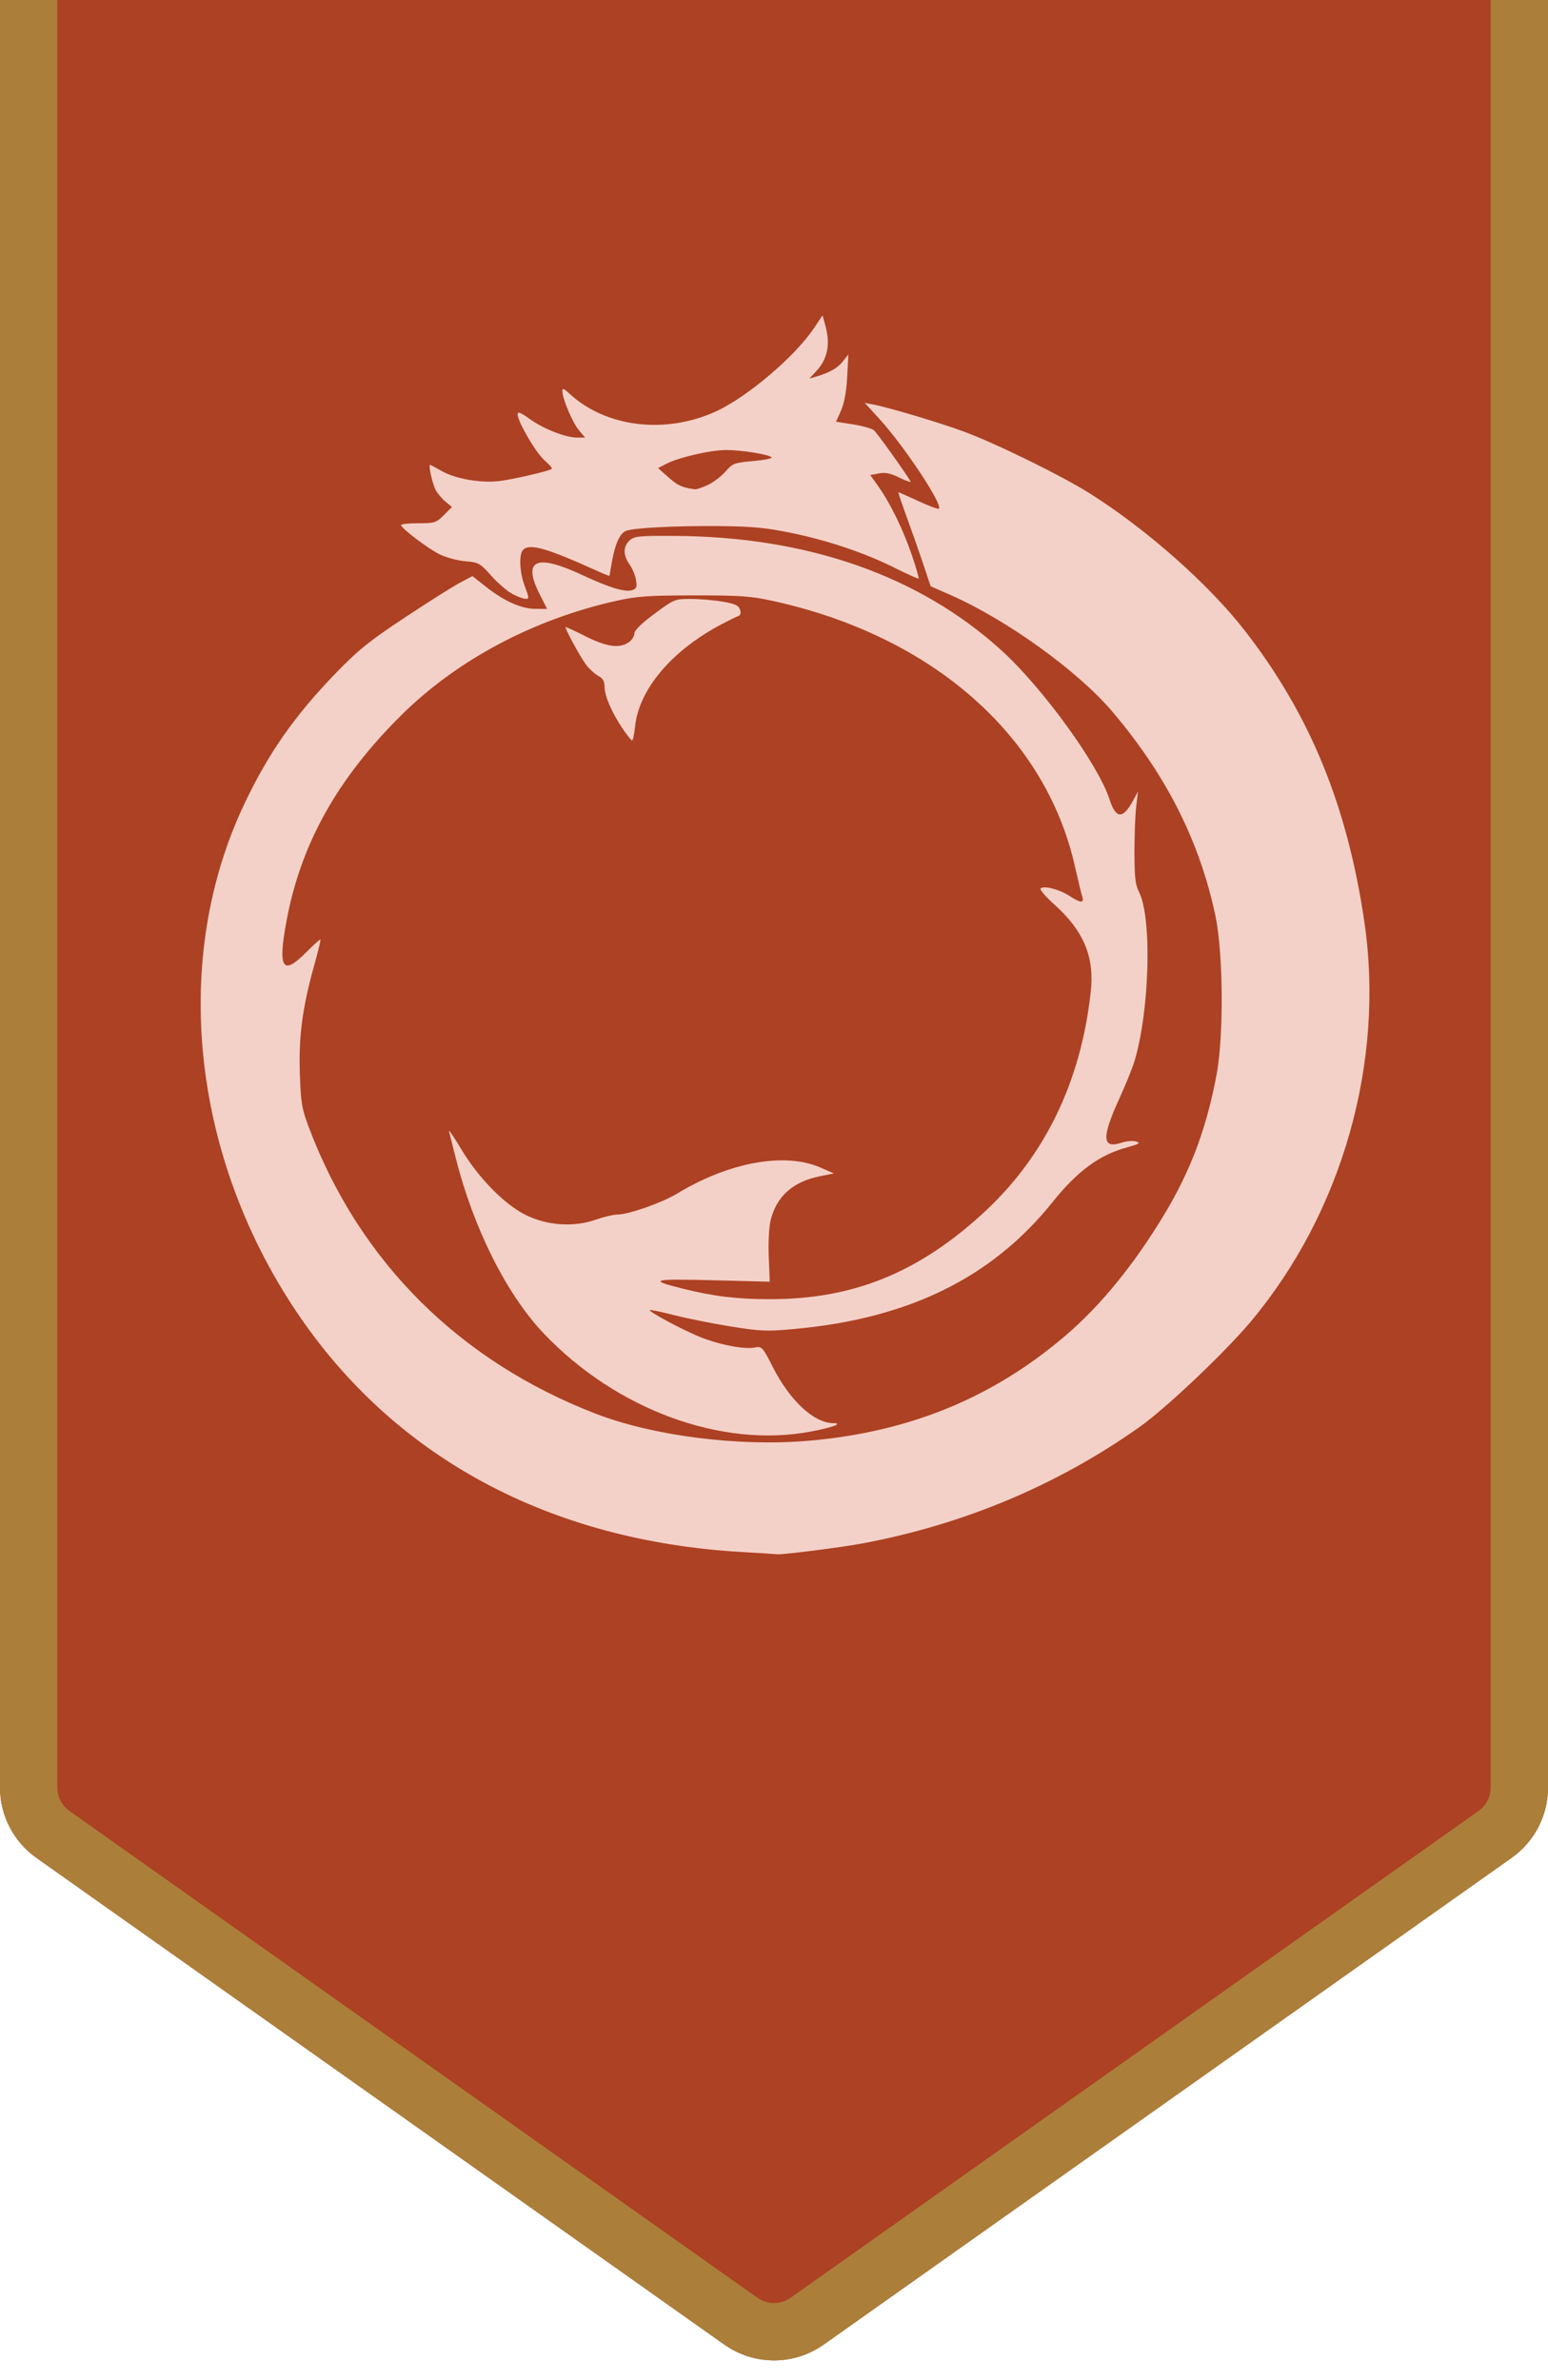 <svg width="54" height="83" viewBox="0 0 54 83" fill="none" xmlns="http://www.w3.org/2000/svg">
<g clip-path="url(#clip0_23_100)">
<g filter="url(#filter0_ii_23_100)">
<path d="M0 -2H54V62.346C54 63.32 53.528 64.233 52.733 64.796L28.733 81.774C27.694 82.509 26.306 82.509 25.267 81.774L1.267 64.796C0.473 64.233 0 63.32 0 62.346V-2Z" fill="#AD4123"/>
</g>
<path d="M1 -1H53V62.346C53 62.995 52.685 63.604 52.155 63.979L28.155 80.958C27.463 81.448 26.537 81.448 25.845 80.958L1.845 63.979C1.315 63.604 1 62.995 1 62.346V-1Z" stroke="#AB7F39" stroke-width="2"/>
<path d="M25.894 54.132C19.157 53.746 13.743 50.827 10.337 45.744C6.66 40.258 5.964 33.406 8.535 28.014C9.382 26.238 10.284 24.954 11.735 23.455C12.496 22.67 12.892 22.352 14.119 21.54C14.929 21.004 15.791 20.459 16.037 20.329L16.482 20.093L16.946 20.461C17.578 20.963 18.186 21.235 18.68 21.236L19.085 21.237L18.832 20.739C18.213 19.518 18.692 19.299 20.317 20.058C21.264 20.5 21.802 20.663 22.055 20.583C22.204 20.536 22.226 20.476 22.186 20.231C22.16 20.069 22.058 19.823 21.96 19.686C21.731 19.364 21.733 19.056 21.964 18.848C22.129 18.699 22.286 18.683 23.544 18.691C28.173 18.717 32.054 20.076 34.922 22.672C36.368 23.983 38.313 26.663 38.707 27.887C38.926 28.571 39.176 28.577 39.533 27.909L39.699 27.6L39.636 28.119C39.601 28.405 39.573 29.126 39.574 29.721C39.574 30.594 39.605 30.862 39.731 31.106C40.189 31.995 40.107 35.222 39.58 36.994C39.508 37.239 39.273 37.822 39.058 38.29C38.418 39.687 38.438 40.082 39.135 39.852C39.303 39.797 39.528 39.779 39.636 39.814C39.798 39.865 39.74 39.901 39.304 40.021C38.346 40.283 37.584 40.844 36.715 41.928C34.61 44.556 31.716 45.982 27.743 46.349C26.745 46.442 26.548 46.434 25.492 46.264C24.856 46.162 23.966 45.984 23.516 45.869C23.065 45.754 22.682 45.674 22.665 45.691C22.615 45.741 23.733 46.344 24.364 46.608C25.037 46.89 25.941 47.071 26.321 47C26.579 46.952 26.596 46.969 26.961 47.684C27.558 48.854 28.39 49.628 29.059 49.636C29.434 49.641 29.061 49.782 28.285 49.929C25.175 50.52 21.492 49.165 18.96 46.5C17.668 45.14 16.51 42.825 15.893 40.37C15.791 39.965 15.688 39.556 15.663 39.461C15.638 39.366 15.825 39.637 16.08 40.065C16.677 41.066 17.573 41.986 18.318 42.365C19.068 42.745 20.005 42.812 20.777 42.541C21.059 42.442 21.398 42.361 21.53 42.361C21.922 42.361 23.084 41.955 23.618 41.631C25.429 40.533 27.374 40.178 28.618 40.721L29.091 40.927L28.614 41.022C27.661 41.213 27.092 41.718 26.884 42.555C26.825 42.792 26.797 43.333 26.817 43.834L26.852 44.703L24.858 44.652C22.732 44.598 22.592 44.638 23.817 44.945C24.898 45.215 25.718 45.314 26.889 45.312C29.742 45.309 31.993 44.406 34.242 42.362C36.425 40.38 37.708 37.756 38.05 34.578C38.18 33.368 37.805 32.471 36.786 31.554C36.491 31.289 36.272 31.038 36.298 30.995C36.374 30.871 36.947 31.013 37.298 31.242C37.697 31.502 37.828 31.511 37.752 31.272C37.721 31.173 37.605 30.692 37.494 30.203C36.464 25.644 32.514 22.177 26.965 20.961C26.183 20.789 25.825 20.764 24.205 20.766C22.612 20.767 22.221 20.795 21.494 20.957C18.609 21.6 15.938 23.021 14 24.943C11.771 27.154 10.506 29.414 10.002 32.081C9.684 33.77 9.848 34.053 10.666 33.229C10.932 32.96 11.163 32.753 11.178 32.768C11.193 32.783 11.095 33.191 10.96 33.673C10.55 35.131 10.415 36.156 10.46 37.45C10.495 38.474 10.529 38.673 10.778 39.331C12.546 44.006 16.022 47.471 20.789 49.31C22.794 50.084 25.783 50.462 28.22 50.249C31.735 49.943 34.64 48.75 37.187 46.567C38.403 45.524 39.566 44.097 40.608 42.367C41.54 40.82 42.086 39.362 42.441 37.47C42.693 36.121 42.671 33.217 42.397 31.933C41.843 29.333 40.69 27.047 38.811 24.829C37.595 23.394 35.095 21.596 33.113 20.732L32.465 20.449L32.199 19.652C32.052 19.214 31.792 18.476 31.622 18.012C31.451 17.547 31.324 17.167 31.339 17.167C31.355 17.167 31.668 17.307 32.036 17.477C32.405 17.647 32.726 17.766 32.751 17.741C32.895 17.597 31.534 15.547 30.67 14.603L30.165 14.052L30.453 14.107C30.997 14.209 32.763 14.736 33.614 15.049C34.73 15.46 37.033 16.59 38.014 17.208C40.003 18.461 42.185 20.393 43.44 22.016C45.703 24.94 46.995 28.093 47.593 32.145C48.313 37.034 46.827 42.274 43.64 46.084C42.737 47.163 40.669 49.123 39.746 49.775C36.874 51.802 33.634 53.163 30.093 53.83C29.354 53.969 27.269 54.234 27.106 54.209C27.058 54.202 26.513 54.167 25.894 54.132V54.132ZM21.72 25.414C21.342 24.855 21.093 24.278 21.09 23.957C21.089 23.761 21.03 23.659 20.871 23.573C20.751 23.509 20.559 23.334 20.445 23.184C20.244 22.921 19.695 21.909 19.732 21.872C19.742 21.862 20.055 22.007 20.428 22.194C21.163 22.564 21.614 22.625 21.935 22.4C22.041 22.326 22.128 22.19 22.128 22.097C22.128 21.987 22.369 21.749 22.828 21.409C23.517 20.898 23.537 20.89 24.098 20.89C24.411 20.89 24.913 20.933 25.212 20.985C25.644 21.06 25.769 21.118 25.815 21.263C25.852 21.378 25.832 21.459 25.762 21.483C25.7 21.503 25.442 21.629 25.188 21.763C23.433 22.686 22.288 24.038 22.153 25.344C22.126 25.608 22.079 25.825 22.05 25.825C22.021 25.825 21.873 25.64 21.72 25.414V25.414ZM17.873 20.716C17.7 20.624 17.368 20.339 17.137 20.081C16.74 19.639 16.69 19.611 16.236 19.575C15.971 19.554 15.57 19.448 15.344 19.338C14.933 19.139 13.989 18.423 13.989 18.31C13.989 18.277 14.261 18.25 14.594 18.25C15.161 18.25 15.216 18.232 15.481 17.967L15.764 17.684L15.534 17.491C15.408 17.384 15.255 17.2 15.194 17.081C15.079 16.854 14.938 16.215 15.003 16.215C15.024 16.215 15.203 16.31 15.402 16.425C15.867 16.695 16.75 16.853 17.393 16.781C17.881 16.726 19.175 16.426 19.251 16.35C19.272 16.329 19.153 16.193 18.988 16.048C18.684 15.781 18.058 14.706 18.058 14.449C18.058 14.345 18.164 14.387 18.487 14.619C18.968 14.964 19.735 15.263 20.142 15.263H20.411L20.194 15.004C19.973 14.742 19.617 13.901 19.617 13.642C19.617 13.528 19.666 13.544 19.855 13.721C21.118 14.9 23.203 15.158 24.965 14.354C26.06 13.853 27.718 12.449 28.389 11.452L28.694 11L28.787 11.335C28.975 12.012 28.874 12.519 28.464 12.957L28.231 13.206L28.448 13.142C28.94 12.996 29.209 12.846 29.396 12.611L29.595 12.362L29.553 13.146C29.525 13.66 29.451 14.062 29.338 14.319L29.165 14.709L29.759 14.802C30.086 14.854 30.412 14.945 30.484 15.005C30.59 15.092 31.54 16.418 31.76 16.784C31.79 16.835 31.623 16.782 31.389 16.666C31.067 16.507 30.888 16.469 30.66 16.512L30.358 16.568L30.648 16.976C31.058 17.552 31.526 18.516 31.821 19.396C31.961 19.81 32.061 20.163 32.045 20.179C32.029 20.195 31.667 20.033 31.241 19.82C30.185 19.289 28.887 18.85 27.587 18.584C26.704 18.403 26.231 18.359 25.071 18.349C23.575 18.336 22.106 18.41 21.843 18.513C21.63 18.596 21.468 18.939 21.356 19.544C21.304 19.826 21.262 20.068 21.262 20.083C21.262 20.097 21.038 20.007 20.764 19.883C19.067 19.114 18.477 18.948 18.249 19.176C18.093 19.332 18.123 19.966 18.31 20.456C18.46 20.851 18.462 20.89 18.331 20.886C18.253 20.884 18.046 20.808 17.873 20.716V20.716ZM24.682 16.919C24.873 16.833 25.152 16.622 25.301 16.452C25.559 16.158 25.61 16.139 26.28 16.08C26.669 16.046 26.955 15.988 26.916 15.951C26.807 15.846 25.873 15.696 25.329 15.696C24.786 15.696 23.678 15.952 23.239 16.179L22.955 16.326L23.326 16.655C23.647 16.94 23.801 17.009 24.249 17.066C24.296 17.072 24.491 17.006 24.682 16.919V16.919Z" fill="#F4D1C8"/>
</g>
<defs>
<filter id="filter0_ii_23_100" x="0" y="-8" width="54" height="96.325" filterUnits="userSpaceOnUse" color-interpolation-filters="sRGB">
<feFlood flood-opacity="0" result="BackgroundImageFix"/>
<feBlend mode="normal" in="SourceGraphic" in2="BackgroundImageFix" result="shape"/>
<feColorMatrix in="SourceAlpha" type="matrix" values="0 0 0 0 0 0 0 0 0 0 0 0 0 0 0 0 0 0 127 0" result="hardAlpha"/>
<feOffset dy="-6"/>
<feGaussianBlur stdDeviation="6"/>
<feComposite in2="hardAlpha" operator="arithmetic" k2="-1" k3="1"/>
<feColorMatrix type="matrix" values="0 0 0 0 0 0 0 0 0 0 0 0 0 0 0 0 0 0 0.3 0"/>
<feBlend mode="normal" in2="shape" result="effect1_innerShadow_23_100"/>
<feColorMatrix in="SourceAlpha" type="matrix" values="0 0 0 0 0 0 0 0 0 0 0 0 0 0 0 0 0 0 127 0" result="hardAlpha"/>
<feOffset dy="6"/>
<feGaussianBlur stdDeviation="6"/>
<feComposite in2="hardAlpha" operator="arithmetic" k2="-1" k3="1"/>
<feColorMatrix type="matrix" values="0 0 0 0 1 0 0 0 0 1 0 0 0 0 1 0 0 0 0.3 0"/>
<feBlend mode="normal" in2="effect1_innerShadow_23_100" result="effect2_innerShadow_23_100"/>
</filter>
<clipPath id="clip0_23_100">
<rect width="54" height="83" fill="white"/>
</clipPath>
</defs>
</svg>
